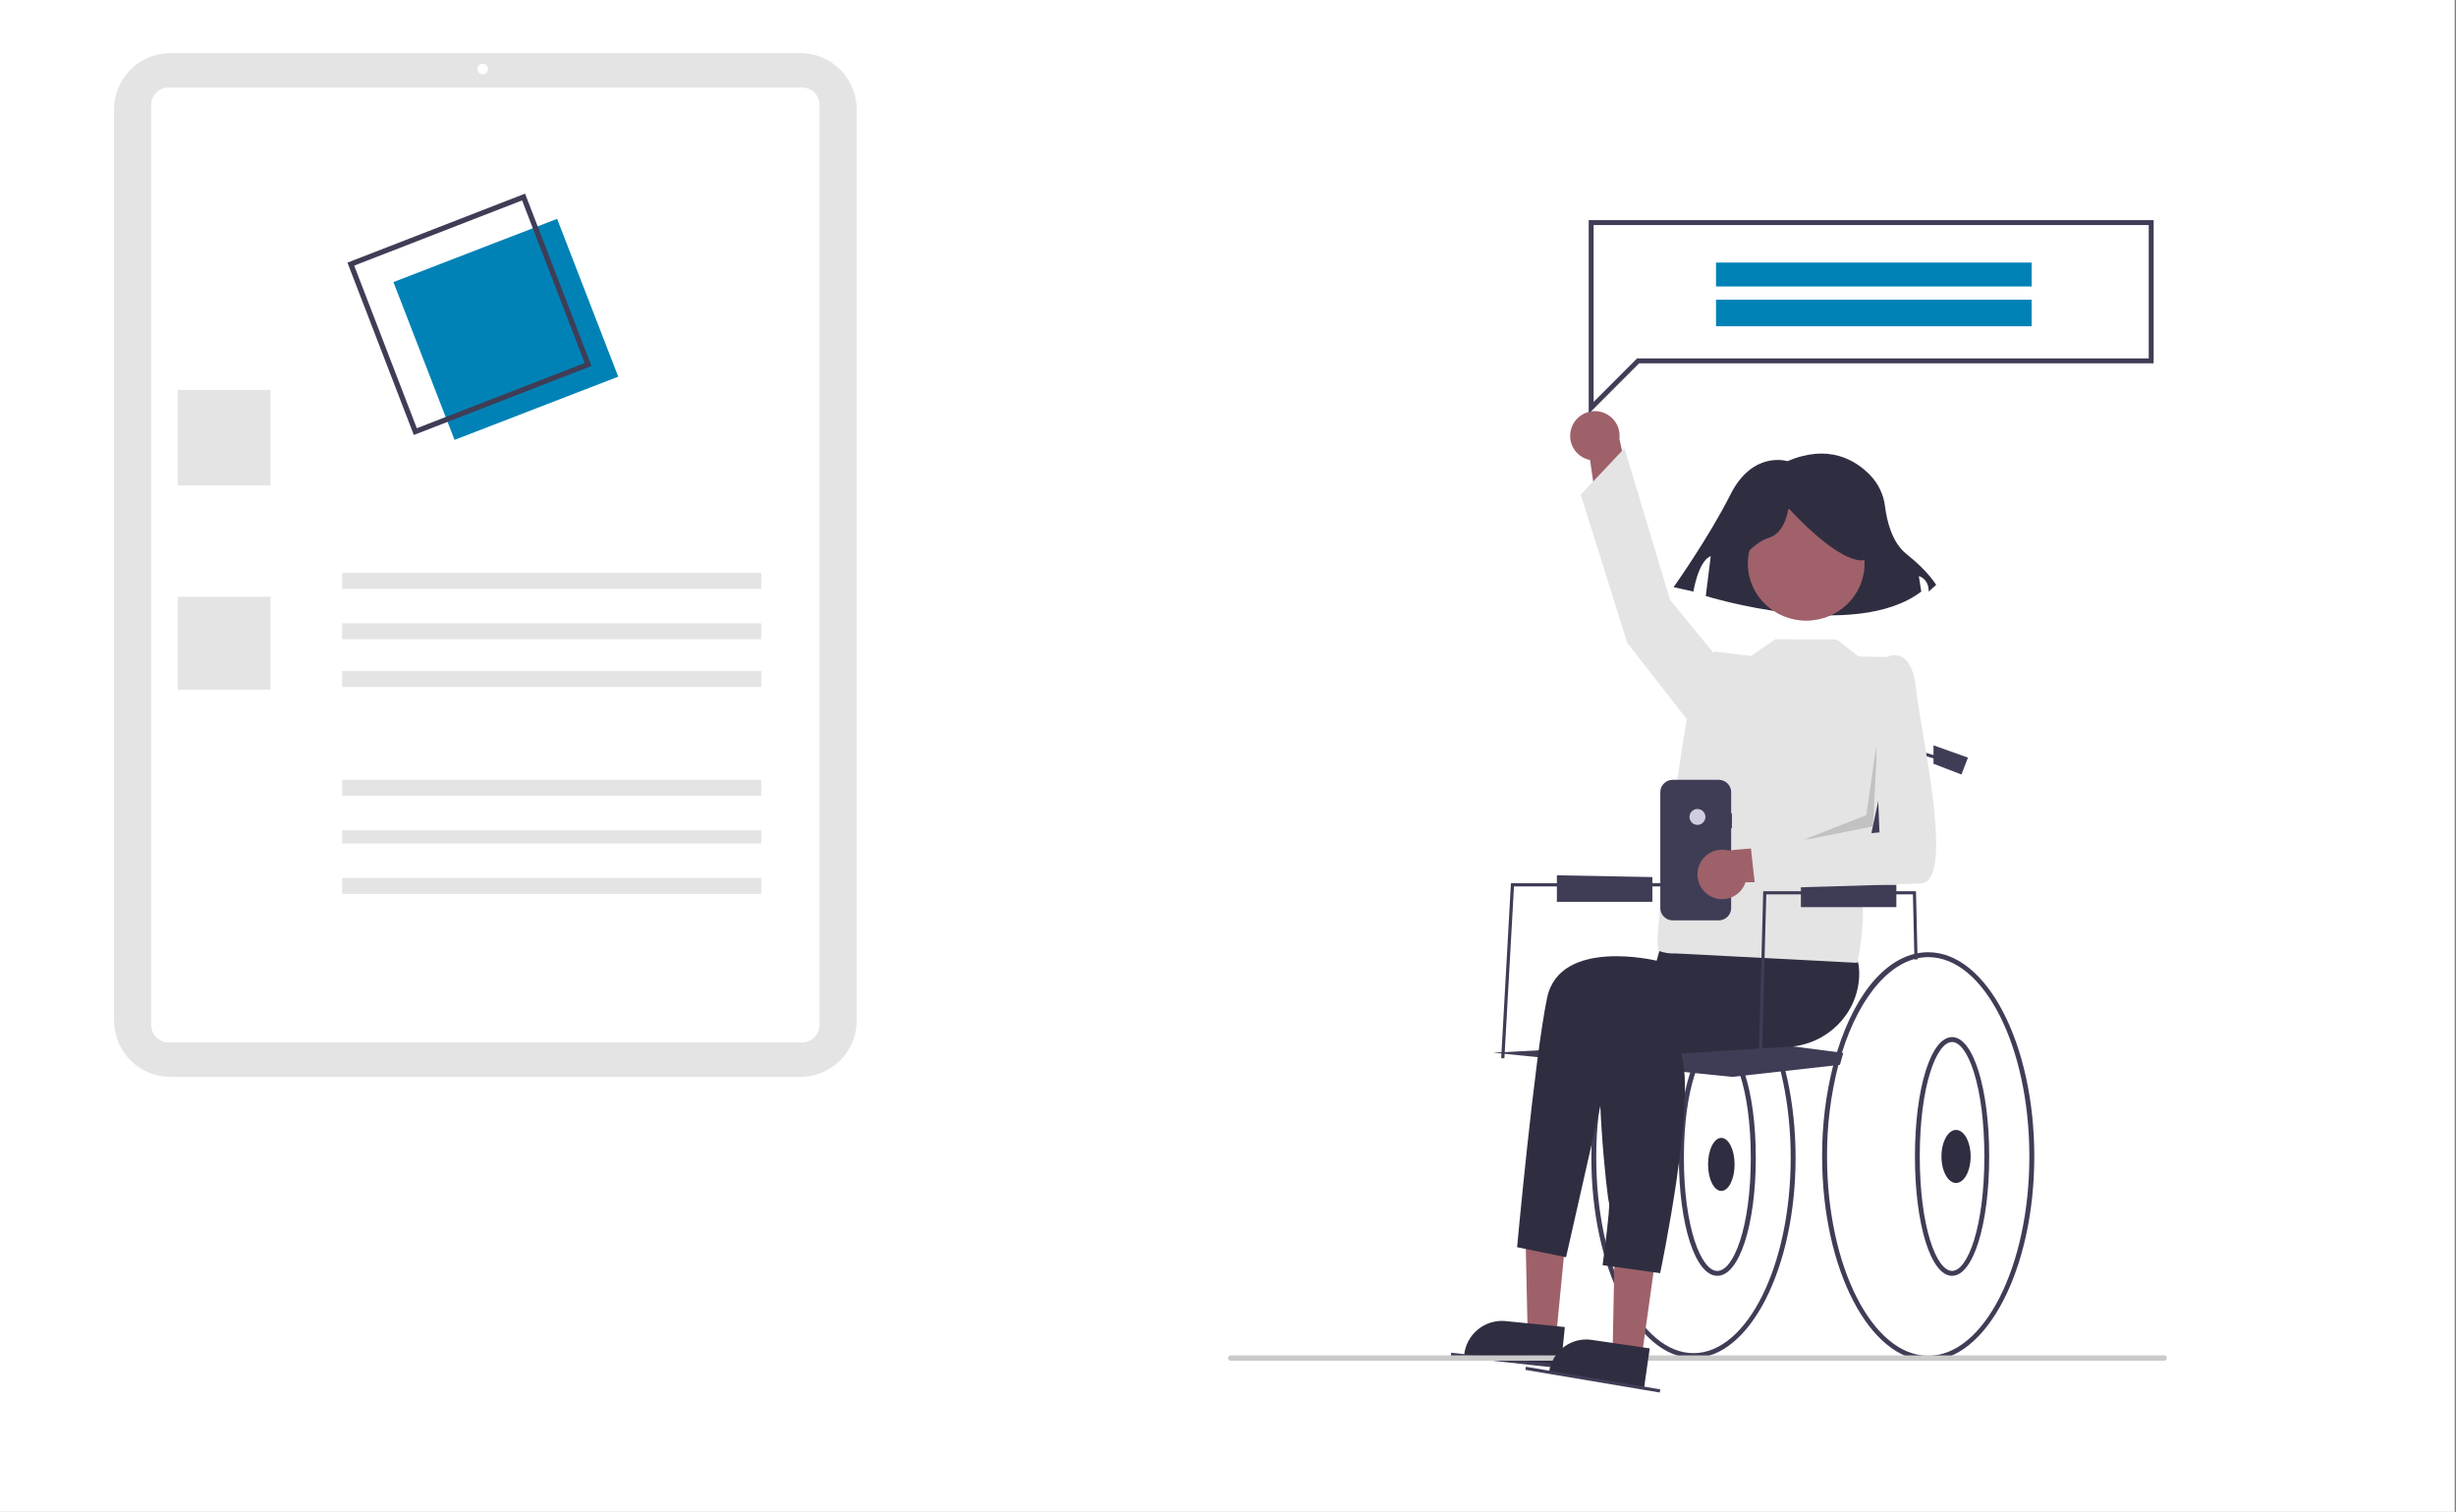 <svg width="926" height="570" viewBox="0 0 926 570" fill="none" xmlns="http://www.w3.org/2000/svg">
<rect x="0" y="0" width="926" height="570" fill="#808080" stroke="none"/>
<rect width="925.5" height="570" fill="white"/>
<path d="M301.765 406H64.235C58.605 405.994 53.208 403.76 49.227 399.789C45.246 395.817 43.006 390.433 43 384.817V41.183C43.006 35.567 45.246 30.183 49.227 26.211C53.208 22.24 58.605 20.006 64.235 20H301.765C307.395 20.006 312.792 22.24 316.773 26.211C320.754 30.183 322.994 35.567 323 41.183V384.817C322.994 390.433 320.754 395.817 316.773 399.789C312.792 403.76 307.395 405.994 301.765 406V406Z" fill="#E4E4E4"/>
<path d="M302.44 393H63.56C61.821 392.998 60.153 392.307 58.924 391.08C57.694 389.852 57.002 388.188 57 386.451V39.549C57.002 37.812 57.694 36.148 58.924 34.92C60.153 33.693 61.821 33.002 63.56 33H302.44C304.179 33.002 305.847 33.693 307.076 34.92C308.306 36.148 308.998 37.812 309 39.549V386.451C308.998 388.188 308.306 389.852 307.076 391.08C305.847 392.307 304.179 392.998 302.44 393V393Z" fill="white"/>
<path d="M182 28C183.105 28 184 27.105 184 26C184 24.895 183.105 24 182 24C180.895 24 180 24.895 180 26C180 27.105 180.895 28 182 28Z" fill="white"/>
<path d="M287 216H129V222H287V216Z" fill="#E4E4E4"/>
<path d="M287 235H129V241H287V235Z" fill="#E4E4E4"/>
<path d="M287 253H129V259H287V253Z" fill="#E4E4E4"/>
<path d="M102 147H67V183H102V147Z" fill="#E4E4E4"/>
<path d="M287 294H129V300H287V294Z" fill="#E4E4E4"/>
<path d="M287 313H129V318H287V313Z" fill="#E4E4E4"/>
<path d="M287 331H129V337H287V331Z" fill="#E4E4E4"/>
<path d="M102 225H67V260H102V225Z" fill="#E4E4E4"/>
<path d="M210.054 82.508L148.335 106.345L171.379 165.844L233.098 142.007L210.054 82.508Z" fill="#0082B6"/>
<path d="M156.029 164L131 99.011L197.971 73L223 137.989L156.029 164ZM133.544 100.141L157.154 161.445L220.456 136.859L196.846 75.555L133.544 100.141Z" fill="#3F3D56"/>
<path d="M586.807 503L575.967 501.874L575 458L591 459.663L586.807 503Z" fill="#9E616A"/>
<path d="M588.528 515L552 511.336L552.046 510.873C552.424 507.1 554.285 503.631 557.218 501.23C560.152 498.83 563.918 497.693 567.689 498.071L567.69 498.071L590 500.31L588.528 515Z" fill="#2F2E41"/>
<path d="M638.501 512C617.272 512 600.002 478.13 600.002 436.5C599.946 424.767 601.397 413.075 604.318 401.712C604.717 400.19 605.15 398.684 605.605 397.228C612.644 374.544 624.942 361 638.501 361C659.729 361 677 394.869 677 436.5C677 478.13 659.729 512 638.501 512ZM638.501 362.843C625.981 362.843 614.05 376.229 607.364 397.777C606.917 399.206 606.492 400.686 606.101 402.175C603.22 413.386 601.789 424.92 601.844 436.495C601.844 477.114 618.288 510.157 638.501 510.157C658.713 510.157 675.158 477.114 675.158 436.5C675.158 395.885 658.713 362.843 638.501 362.843Z" fill="#3F3D56"/>
<path d="M589.829 516L547 511.292L547.171 510L590 514.708L589.829 516Z" fill="#3F3D56"/>
<path d="M647.5 481C639.234 481 633 461.869 633 436.5C633 411.131 639.234 392 647.5 392C655.766 392 662 411.131 662 436.5C662 461.869 655.766 481 647.5 481ZM647.5 393.833C641.435 393.833 634.888 410.146 634.888 436.5C634.888 462.854 641.435 479.167 647.5 479.167C653.565 479.167 660.112 462.854 660.112 436.5C660.112 410.146 653.565 393.833 647.5 393.833Z" fill="#3F3D56"/>
<path d="M649 449C651.761 449 654 444.523 654 439C654 433.477 651.761 429 649 429C646.239 429 644 433.477 644 439C644 444.523 646.239 449 649 449Z" fill="#2F2E41"/>
<path d="M727.001 513C704.945 513 687.001 478.458 687.001 436C686.949 424.271 688.391 412.584 691.295 401.218C691.732 399.554 692.195 397.944 692.671 396.425C699.96 372.991 712.794 359 727.001 359C749.056 359 767 393.542 767 436C767 478.458 749.056 513 727.001 513ZM727.001 360.85C713.85 360.85 701.375 374.692 694.443 396.974C693.975 398.468 693.521 400.051 693.092 401.681C690.228 412.894 688.805 424.425 688.858 435.995C688.858 477.438 705.969 511.15 727.001 511.15C748.033 511.15 765.144 477.438 765.144 436C765.144 394.562 748.033 360.85 727.001 360.85Z" fill="#3F3D56"/>
<path d="M736 481C728.019 481 722 461.654 722 436C722 410.346 728.019 391 736 391C743.981 391 750 410.346 750 436C750 461.654 743.981 481 736 481ZM736 392.854C730.144 392.854 723.823 409.35 723.823 436C723.823 462.65 730.144 479.146 736 479.146C741.856 479.146 748.177 462.65 748.177 436C748.177 409.35 741.856 392.854 736 392.854Z" fill="#3F3D56"/>
<path d="M737.5 446C740.538 446 743 441.523 743 436C743 430.477 740.538 426 737.5 426C734.462 426 732 430.477 732 436C732 441.523 734.462 446 737.5 446Z" fill="#2F2E41"/>
<path d="M816.076 513H463.924C463.679 513 463.444 512.895 463.271 512.707C463.097 512.52 463 512.265 463 512C463 511.735 463.097 511.48 463.271 511.293C463.444 511.105 463.679 511 463.924 511H816.076C816.321 511 816.556 511.105 816.729 511.293C816.903 511.48 817 511.735 817 512C817 512.265 816.903 512.52 816.729 512.707C816.556 512.895 816.321 513 816.076 513Z" fill="#CACACA"/>
<path d="M592.619 161.02C592.132 162.283 591.928 163.638 592.022 164.988C592.116 166.338 592.505 167.651 593.162 168.835C593.819 170.019 594.728 171.044 595.824 171.839C596.92 172.634 598.178 173.179 599.508 173.436L604.203 206L617 194.649L610.58 165.466C610.864 163.205 610.307 160.919 609.017 159.04C607.726 157.162 605.79 155.821 603.576 155.273C601.362 154.725 599.024 155.008 597.004 156.067C594.985 157.126 593.424 158.888 592.619 161.02Z" fill="#9E616A"/>
<path d="M638 287.294L720 287V318.748L638 322V287.294Z" fill="#3F3D56"/>
<path d="M618.921 512L608 510.369L608.881 466L625 468.408L618.921 512Z" fill="#9E616A"/>
<path d="M619.917 523L584 517.743L584.066 517.282C584.601 513.521 586.587 510.13 589.587 507.854C592.586 505.578 596.355 504.604 600.062 505.147L600.063 505.147L622 508.358L619.917 523Z" fill="#2F2E41"/>
<path d="M567.212 399L566 398.934L569.677 333H645V334.199H570.828L567.212 399Z" fill="#3F3D56"/>
<path d="M575.324 515.281L575.124 516.468L625.782 525L625.982 523.813L575.324 515.281Z" fill="#3F3D56"/>
<path d="M695 396.967C694.546 398.434 694.119 399.931 693.718 401.459L692.454 401.599L653.117 406L563 396.87L656.746 392L693.815 396.815L695 396.967Z" fill="#3F3D56"/>
<path d="M673.962 173.869C673.962 173.869 660.887 169.703 652.481 186.367C644.075 203.031 631 221.362 631 221.362L638.472 223.028C638.472 223.028 640.34 211.363 645.009 209.697L643.142 224.695C643.142 224.695 699.179 242.192 724.396 223.028L723.462 217.196C723.462 217.196 727.198 218.029 727.198 223.028L730 220.529C730 220.529 727.198 215.529 718.792 208.864C713.275 204.489 711.379 196.165 710.728 190.961C710.197 186.526 708.235 182.384 705.137 179.164C699.551 173.388 689.373 167.25 673.962 173.869Z" fill="#2F2E41"/>
<path d="M626.43 355.727L624.616 362.195C624.616 362.195 588.057 353.322 583.294 376.264C578.532 399.206 572 470.21 572 470.21L590.461 474L607.992 396.596L679 381.097L674.351 341L626.43 355.727Z" fill="#2F2E41"/>
<path d="M657.287 365.741C657.287 365.741 607.851 355.464 604.234 380.25C600.617 405.036 606.043 452.191 606.646 453.4C607.248 454.609 604.234 476.977 604.234 476.977L625.938 480C625.938 480 639.803 414.105 633.775 397.177L674.565 394.647C688.645 393.774 700.148 382.62 700.958 368.497C701.268 363.091 699.918 358.184 695.268 355.464C680.799 347 654.272 347 654.272 347L657.287 365.741Z" fill="#2F2E41"/>
<path d="M681 234C693.15 234 703 224.374 703 212.5C703 200.626 693.15 191 681 191C668.85 191 659 200.626 659 212.5C659 224.374 668.85 234 681 234Z" fill="#A0616A"/>
<path d="M660.209 247.332L646.361 245.612L636.179 269.532C636.179 269.532 621.976 357.362 625.588 358.56C627.615 359.272 629.764 359.578 631.91 359.459L700.264 363C700.264 363 703.313 349.316 702.109 339.13C700.905 328.943 715 273.175 715 273.175L712.29 247.709L700.757 247.498L692.454 241.072L669.348 241L660.209 247.332Z" fill="#E4E4E4"/>
<path d="M647 250.176L646.403 246.573L629.666 226.152L612.485 169L596 186.485L613.529 242.368L637.437 273L647 250.176Z" fill="#E4E4E4"/>
<path d="M652.928 215C652.928 215 660.356 204.667 666.855 202.788C673.354 200.909 674.282 191.515 674.282 191.515C674.282 191.515 690.994 210.303 701.207 211.242C711.42 212.182 702.136 188.697 702.136 188.697L683.567 184L665.927 185.879L652 195.273L652.928 215Z" fill="#2F2E41"/>
<path d="M721.813 361.738L721.238 337.196H665.955L664.188 403L663 402.968L664.798 336H722.387L722.406 336.578L723 361.697L721.813 361.738Z" fill="#3F3D56"/>
<path d="M721.178 328H720V282L739 287.647L738.671 288.804L721.178 283.605V328Z" fill="#3F3D56"/>
<path d="M729 281L742 285.632L739.524 292L729 287.947V281Z" fill="#3F3D56"/>
<path d="M679 333V342H715V333.598L679 333Z" fill="#3F3D56"/>
<path d="M587 330V340H623V330.664L587 330Z" fill="#3F3D56"/>
<path d="M653 306.595H652.702V298.617C652.702 297.393 652.205 296.218 651.321 295.352C650.436 294.486 649.236 294 647.985 294H630.717C629.466 294 628.266 294.486 627.382 295.352C626.497 296.218 626 297.393 626 298.617V298.617V342.383C626 343.607 626.497 344.782 627.382 345.648C628.266 346.514 629.466 347 630.717 347H647.985C649.236 347 650.436 346.514 651.321 345.648C652.205 344.782 652.702 343.607 652.702 342.383V312.273H653L653 306.595Z" fill="#3F3D56"/>
<path d="M640 311C641.657 311 643 309.657 643 308C643 306.343 641.657 305 640 305C638.343 305 637 306.343 637 308C637 309.657 638.343 311 640 311Z" fill="#D0CDE1"/>
<path opacity="0.15" d="M708 277L706.149 311.545L679 317L703.681 307.302L708 277Z" fill="black"/>
<path d="M599 156V83H812V136.984H617.987L599 156Z" fill="white"/>
<path d="M599 156V83H812V136.984H617.987L599 156ZM600.852 84.855V151.522L617.22 135.129H810.148V84.855L600.852 84.855Z" fill="#3F3D56"/>
<path d="M766 99H647V108H766V99Z" fill="#0082B6"/>
<path d="M766 113H647V123H766V113Z" fill="#0082B6"/>
<path d="M644.931 337.884C646.121 338.529 647.438 338.904 648.788 338.984C650.139 339.064 651.49 338.846 652.748 338.346C654.005 337.846 655.138 337.075 656.066 336.089C656.994 335.103 657.695 333.925 658.119 332.639L691 332.15L681.382 318L651.632 320.633C649.427 320.062 647.09 320.321 645.062 321.361C643.035 322.401 641.459 324.15 640.633 326.277C639.807 328.403 639.789 330.759 640.581 332.899C641.373 335.038 642.921 336.812 644.931 337.884Z" fill="#9E616A"/>
<path d="M706.22 251.848L711.615 247.636C711.615 247.636 720.607 242.823 722.405 259.669C724.203 276.516 737.391 332.469 724.203 333.07C711.016 333.672 661.837 335 661.837 335L660 318.407L708.618 313.818L706.22 251.848Z" fill="#E4E4E4"/>
</svg>
